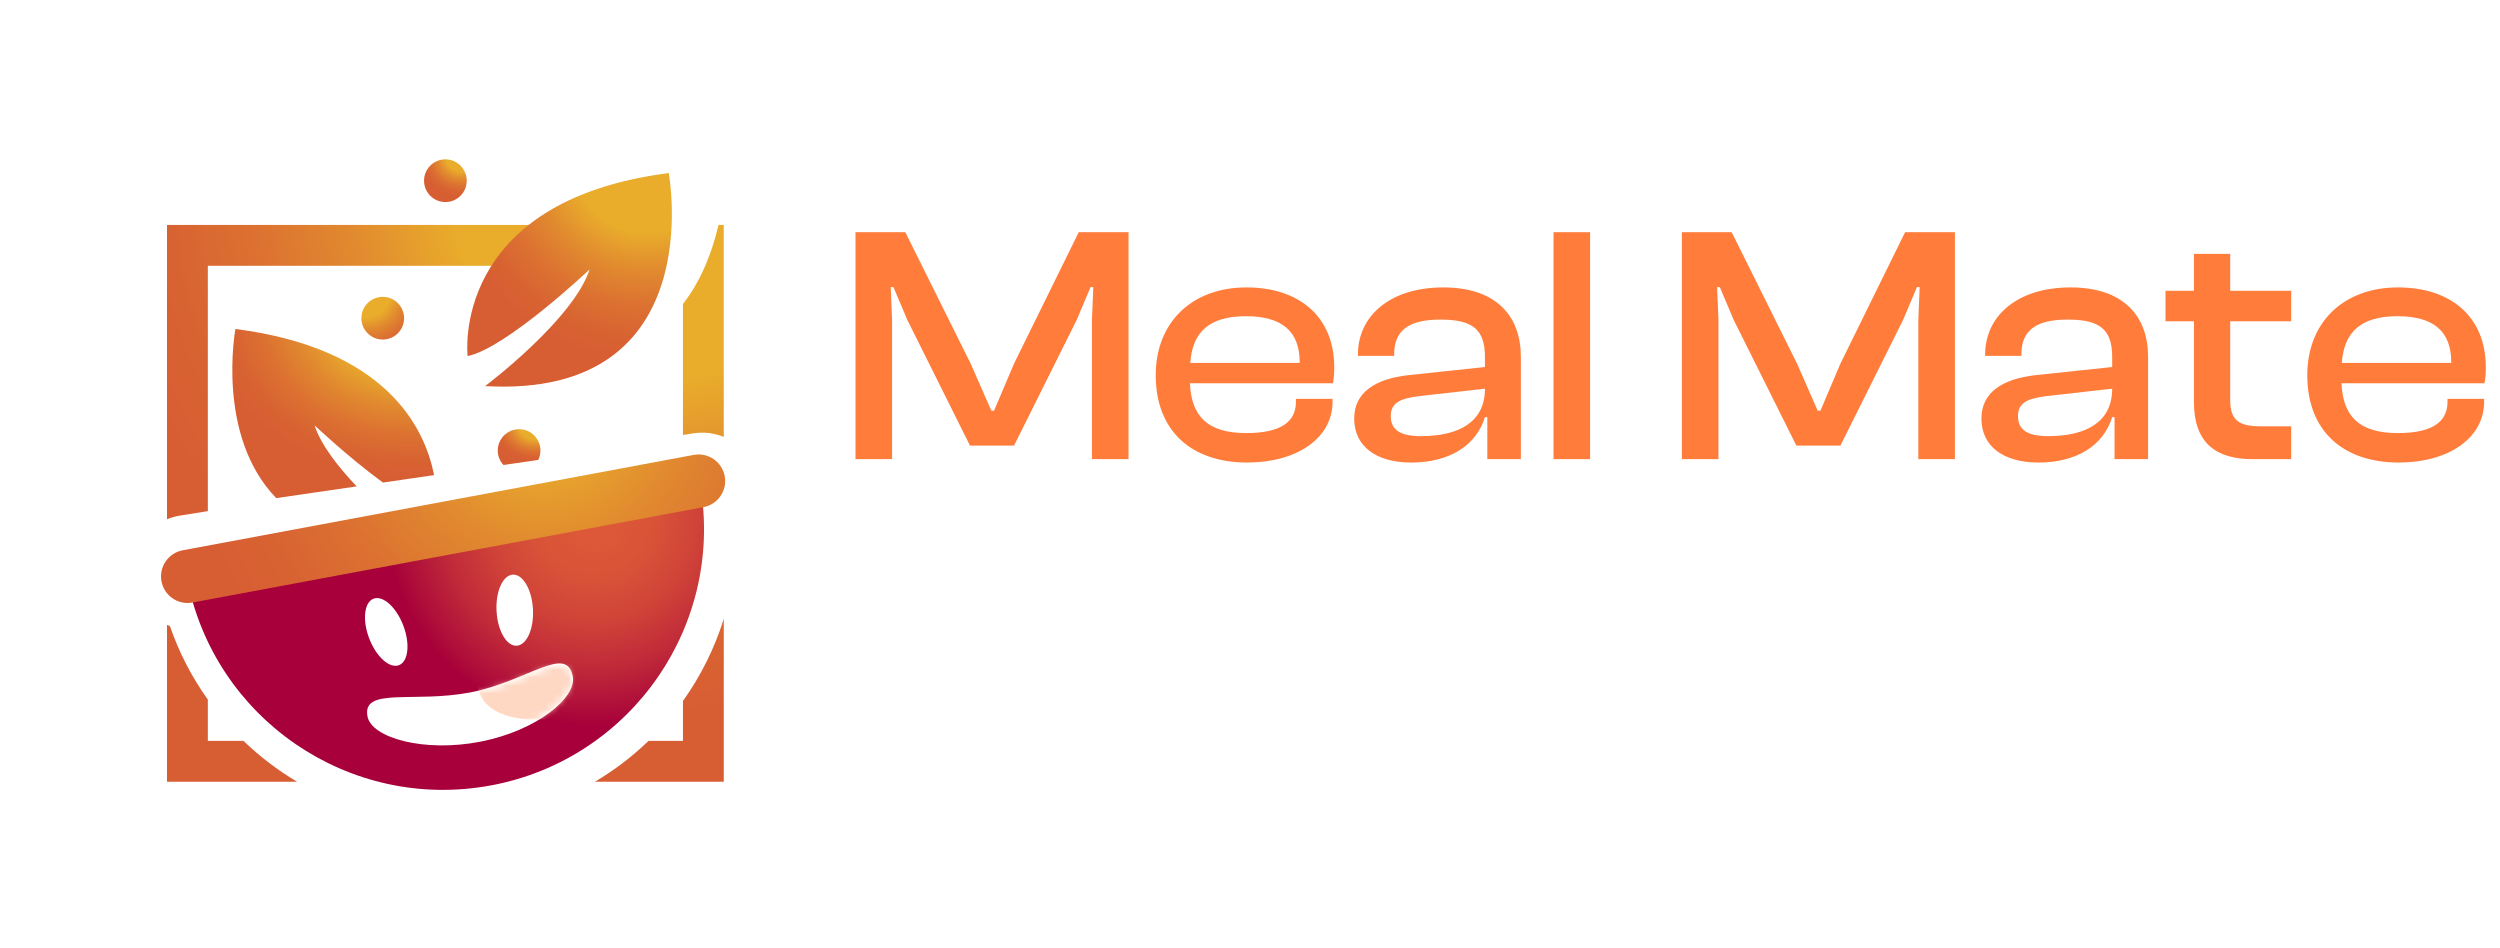 <svg width="319" height="121" viewBox="0 0 319 121" fill="none" xmlns="http://www.w3.org/2000/svg">
<g filter="url(#filter0_d_15_4396)">
<path d="M51.562 34.63C51.562 36.133 50.343 37.353 48.839 37.353C47.334 37.353 46.115 36.133 46.115 34.63C46.115 33.126 47.334 31.906 48.839 31.906C50.343 31.906 51.562 33.126 51.562 34.63Z" fill="url(#paint0_radial_15_4396)"/>
<path d="M59.555 17.085C59.555 18.59 58.336 19.809 56.832 19.809C55.327 19.809 54.108 18.59 54.108 17.085C54.108 15.581 55.327 14.361 56.832 14.361C58.336 14.362 59.555 15.581 59.555 17.085Z" fill="url(#paint1_radial_15_4396)"/>
<path d="M77.797 27.939H79.275C79.684 27.425 80.043 26.908 80.327 26.393C80.327 26.393 79.333 27.029 77.797 27.939Z" fill="url(#paint2_radial_15_4396)"/>
<path d="M22.944 59.82C22.375 59.911 21.829 60.074 21.309 60.288V22.728H68.969C67.16 24.427 65.891 26.25 65.004 27.939H26.52V59.247L22.944 59.82ZM26.52 88.563V83.298C24.493 80.452 22.847 77.305 21.682 73.919C21.554 73.874 21.434 73.811 21.309 73.758V93.773H37.895C35.427 92.303 33.134 90.553 31.064 88.563H26.52ZM87.144 88.563H82.753C80.7 90.547 78.408 92.296 75.92 93.773H92.354V72.989C91.174 76.767 89.41 80.302 87.144 83.472V88.563ZM87.144 32.821V49.532L88.439 49.325C88.883 49.254 89.335 49.224 89.784 49.235C90.689 49.258 91.555 49.45 92.354 49.776V22.728H91.682C90.955 25.873 89.612 29.642 87.144 32.821Z" fill="url(#paint3_radial_15_4396)"/>
<path d="M59.667 39.464C59.667 39.464 57.334 19.712 85.332 16.108C85.332 16.108 90.716 44.929 61.896 43.294C61.896 43.294 73.118 34.871 75.237 28.4C75.237 28.4 64.614 38.452 59.667 39.464Z" fill="url(#paint4_radial_15_4396)"/>
<path d="M68.671 52.717C68.851 52.353 68.961 51.949 68.961 51.517C68.961 50.012 67.742 48.793 66.237 48.793C64.733 48.793 63.514 50.012 63.514 51.517C63.514 52.231 63.795 52.875 64.244 53.361L68.671 52.717Z" fill="url(#paint5_radial_15_4396)"/>
<path d="M45.514 56.09C43.144 53.602 40.957 50.804 40.136 48.298C40.136 48.298 44.452 52.38 48.863 55.602L55.39 54.652C54.193 48.573 49.271 38.48 30.041 36.005C30.041 36.005 27.502 49.6 35.248 57.586L45.514 56.09Z" fill="url(#paint6_radial_15_4396)"/>
<path d="M89.263 55.421C92.638 73.49 80.722 90.873 62.654 94.245C44.584 97.618 27.201 85.705 23.83 67.635L89.263 55.421Z" fill="url(#paint7_radial_15_4396)"/>
<path d="M20.604 68.2C20.947 70.041 22.718 71.255 24.56 70.912L89.763 58.739C91.605 58.395 92.818 56.625 92.475 54.782C92.131 52.942 90.361 51.728 88.52 52.072L23.316 64.243C21.475 64.587 20.261 66.36 20.604 68.2Z" fill="url(#paint8_radial_15_4396)"/>
<g filter="url(#filter1_d_15_4396)">
<path d="M47.659 69.771C46.459 70.231 46.214 72.501 47.111 74.844C48.008 77.186 49.708 78.712 50.908 78.253C52.107 77.793 52.353 75.522 51.455 73.18C50.558 70.838 48.858 69.312 47.659 69.771Z" fill="white"/>
</g>
<g filter="url(#filter2_d_15_4396)">
<path d="M65.439 66.701C64.157 66.769 63.226 68.855 63.361 71.36C63.495 73.865 64.644 75.839 65.927 75.77C67.21 75.701 68.14 73.615 68.006 71.11C67.872 68.606 66.723 66.632 65.439 66.701Z" fill="white"/>
</g>
<path d="M73.087 80.327C73.616 83.022 68.545 87.243 61.312 88.662C54.079 90.081 47.425 88.162 46.896 85.466C46.143 81.627 52.853 83.783 60.086 82.364C67.319 80.944 72.279 76.212 73.087 80.327Z" fill="white"/>
<mask id="mask0_15_4396" style="mask-type:alpha" maskUnits="userSpaceOnUse" x="46" y="78" width="28" height="12">
<path d="M73.159 80.538C73.644 83.242 68.504 87.378 61.248 88.677C53.992 89.976 47.371 87.947 46.887 85.243C46.198 81.392 52.871 83.659 60.126 82.359C67.382 81.06 72.42 76.41 73.159 80.538Z" fill="white"/>
</mask>
<g mask="url(#mask0_15_4396)">
<mask id="mask1_15_4396" style="mask-type:alpha" maskUnits="userSpaceOnUse" x="46" y="78" width="28" height="12">
<path d="M73.087 80.327C73.616 83.022 68.545 87.243 61.312 88.662C54.079 90.081 47.425 88.162 46.896 85.466C46.143 81.627 52.852 83.783 60.086 82.364C67.319 80.944 72.279 76.212 73.087 80.327Z" fill="white"/>
</mask>
<g mask="url(#mask1_15_4396)">
<path d="M80.605 73.641C82.002 76.543 79.445 81.893 74.139 84.448C68.832 87.002 62.789 85.793 61.391 82.89C59.402 78.757 65.576 80.219 70.882 77.665C76.188 75.11 78.472 69.21 80.605 73.641Z" fill="#FFD8C4"/>
</g>
</g>
</g>
<path d="M113.83 58.589H109.161V29.628H115.515L123.858 46.399L126.495 52.408H126.84L129.391 46.399L137.647 29.628H144.001V58.589H139.332V40.823L139.505 36.63H139.159L137.387 40.823L129.391 56.86H123.771L115.775 40.823L114.002 36.63H113.657L113.83 40.823V58.589ZM159.14 59.021C152.095 59.021 147.47 55.044 147.47 47.869C147.47 41.169 152.051 36.674 159.054 36.674C165.711 36.674 170.249 40.348 170.249 46.875C170.249 47.653 170.206 48.258 170.076 48.906H151.835C152.008 53.056 154.04 55.261 159.011 55.261C163.506 55.261 165.365 53.791 165.365 51.241V50.895H170.033V51.284C170.033 55.866 165.538 59.021 159.14 59.021ZM158.967 40.348C154.213 40.348 152.138 42.466 151.878 46.313H165.84V46.227C165.84 42.25 163.549 40.348 158.967 40.348ZM180.057 59.021C175.604 59.021 172.795 56.946 172.795 53.402C172.795 50.074 175.475 48.344 179.711 47.869L189.48 46.832V45.578C189.48 42.034 187.923 40.78 183.817 40.78C179.84 40.78 177.895 42.077 177.895 45.232V45.405H173.27V45.232C173.27 40.348 177.333 36.674 184.163 36.674C190.992 36.674 194.061 40.391 194.061 45.535V58.589H189.782V53.229H189.48C188.356 56.86 184.941 59.021 180.057 59.021ZM177.463 53.099C177.463 54.828 178.63 55.65 181.31 55.65C186.194 55.65 189.48 53.834 189.48 49.598L181.051 50.549C178.63 50.852 177.463 51.413 177.463 53.099ZM202.897 58.589H198.229V29.628H202.897V58.589ZM219.275 58.589H214.607V29.628H220.961L229.303 46.399L231.94 52.408H232.286L234.836 46.399L243.092 29.628H249.446V58.589H244.778V40.823L244.951 36.63H244.605L242.833 40.823L234.836 56.86H229.217L221.22 40.823L219.448 36.63H219.102L219.275 40.823V58.589ZM260.09 59.021C255.638 59.021 252.829 56.946 252.829 53.402C252.829 50.074 255.509 48.344 259.745 47.869L269.514 46.832V45.578C269.514 42.034 267.957 40.78 263.851 40.78C259.874 40.78 257.929 42.077 257.929 45.232V45.405H253.304V45.232C253.304 40.348 257.367 36.674 264.197 36.674C271.026 36.674 274.095 40.391 274.095 45.535V58.589H269.816V53.229H269.514C268.39 56.86 264.975 59.021 260.09 59.021ZM257.497 53.099C257.497 54.828 258.664 55.65 261.344 55.65C266.228 55.65 269.514 53.834 269.514 49.598L261.085 50.549C258.664 50.852 257.497 51.413 257.497 53.099ZM292.354 58.589H287.426C282.801 58.589 279.948 56.557 279.948 51.327V40.996H276.317V37.106H279.948V32.395H284.573V37.106H292.354V40.996H284.573V51.068C284.573 53.704 285.784 54.396 288.464 54.396H292.354V58.589ZM306.08 59.021C299.035 59.021 294.409 55.044 294.409 47.869C294.409 41.169 298.991 36.674 305.994 36.674C312.65 36.674 317.189 40.348 317.189 46.875C317.189 47.653 317.146 48.258 317.016 48.906H298.775C298.948 53.056 300.98 55.261 305.951 55.261C310.446 55.261 312.305 53.791 312.305 51.241V50.895H316.973V51.284C316.973 55.866 312.478 59.021 306.08 59.021ZM305.907 40.348C301.153 40.348 299.078 42.466 298.818 46.313H312.78V46.227C312.78 42.25 310.489 40.348 305.907 40.348Z" fill="#FF7C3B"/>
<path d="M108.494 85.675C108.239 85.675 108.025 85.589 107.852 85.416C107.679 85.243 107.593 85.029 107.593 84.774C107.593 84.519 107.679 84.305 107.852 84.132C108.025 83.959 108.239 83.872 108.494 83.872C108.741 83.872 108.951 83.959 109.124 84.132C109.297 84.305 109.384 84.519 109.384 84.774C109.384 85.029 109.297 85.243 109.124 85.416C108.951 85.589 108.741 85.675 108.494 85.675ZM111.473 85.675C111.218 85.675 111.004 85.589 110.831 85.416C110.658 85.243 110.572 85.029 110.572 84.774C110.572 84.519 110.658 84.305 110.831 84.132C111.004 83.959 111.218 83.872 111.473 83.872C111.72 83.872 111.93 83.959 112.103 84.132C112.276 84.305 112.363 84.519 112.363 84.774C112.363 85.029 112.276 85.243 112.103 85.416C111.93 85.589 111.72 85.675 111.473 85.675ZM114.452 85.675C114.197 85.675 113.983 85.589 113.81 85.416C113.637 85.243 113.551 85.029 113.551 84.774C113.551 84.519 113.637 84.305 113.81 84.132C113.983 83.959 114.197 83.872 114.452 83.872C114.699 83.872 114.909 83.959 115.082 84.132C115.255 84.305 115.342 84.519 115.342 84.774C115.342 85.029 115.255 85.243 115.082 85.416C114.909 85.589 114.699 85.675 114.452 85.675ZM119.691 85.675C119.115 85.675 118.596 85.576 118.135 85.379C117.674 85.173 117.312 84.885 117.048 84.514C116.785 84.144 116.653 83.712 116.653 83.218H118.16C118.193 83.588 118.337 83.893 118.592 84.132C118.856 84.37 119.222 84.49 119.691 84.49C120.177 84.49 120.556 84.374 120.828 84.144C121.099 83.905 121.235 83.6 121.235 83.23C121.235 82.942 121.149 82.707 120.976 82.526C120.811 82.345 120.601 82.205 120.346 82.106C120.099 82.007 119.753 81.9 119.308 81.785C118.749 81.637 118.292 81.489 117.938 81.341C117.592 81.184 117.295 80.945 117.048 80.624C116.801 80.303 116.678 79.875 116.678 79.34C116.678 78.846 116.801 78.413 117.048 78.043C117.295 77.672 117.641 77.388 118.086 77.191C118.53 76.993 119.045 76.894 119.63 76.894C120.461 76.894 121.14 77.104 121.667 77.524C122.202 77.936 122.499 78.504 122.557 79.229H121C120.976 78.916 120.828 78.648 120.556 78.426C120.284 78.204 119.926 78.092 119.481 78.092C119.078 78.092 118.749 78.195 118.493 78.401C118.238 78.607 118.111 78.903 118.111 79.29C118.111 79.554 118.189 79.772 118.345 79.945C118.51 80.11 118.716 80.241 118.963 80.34C119.21 80.439 119.547 80.546 119.975 80.661C120.543 80.818 121.005 80.974 121.359 81.13C121.721 81.287 122.025 81.53 122.272 81.859C122.528 82.18 122.655 82.612 122.655 83.156C122.655 83.592 122.536 84.004 122.297 84.391C122.067 84.778 121.725 85.091 121.272 85.329C120.828 85.56 120.301 85.675 119.691 85.675ZM132.554 78.673C133.089 78.673 133.567 78.784 133.987 79.006C134.415 79.229 134.748 79.558 134.987 79.994C135.234 80.431 135.358 80.958 135.358 81.575V85.589H133.962V81.785C133.962 81.176 133.81 80.711 133.505 80.389C133.2 80.06 132.785 79.895 132.258 79.895C131.731 79.895 131.311 80.06 130.998 80.389C130.693 80.711 130.541 81.176 130.541 81.785V85.589H129.145V81.785C129.145 81.176 128.993 80.711 128.689 80.389C128.384 80.06 127.968 79.895 127.441 79.895C126.914 79.895 126.494 80.06 126.181 80.389C125.877 80.711 125.725 81.176 125.725 81.785V85.589H124.317V78.784H125.725V79.562C125.955 79.282 126.247 79.064 126.601 78.907C126.955 78.751 127.334 78.673 127.738 78.673C128.281 78.673 128.767 78.788 129.195 79.019C129.623 79.249 129.952 79.583 130.183 80.019C130.389 79.607 130.71 79.282 131.146 79.043C131.583 78.796 132.052 78.673 132.554 78.673ZM136.68 82.156C136.68 81.472 136.82 80.867 137.1 80.34C137.388 79.813 137.775 79.406 138.261 79.118C138.755 78.821 139.298 78.673 139.891 78.673C140.426 78.673 140.891 78.78 141.286 78.994C141.69 79.2 142.011 79.459 142.25 79.772V78.784H143.67V85.589H142.25V84.576C142.011 84.897 141.686 85.165 141.274 85.379C140.862 85.593 140.393 85.7 139.866 85.7C139.281 85.7 138.746 85.552 138.261 85.255C137.775 84.951 137.388 84.531 137.1 83.996C136.82 83.452 136.68 82.839 136.68 82.156ZM142.25 82.18C142.25 81.711 142.151 81.303 141.953 80.958C141.764 80.612 141.513 80.348 141.2 80.167C140.887 79.986 140.549 79.895 140.187 79.895C139.825 79.895 139.487 79.986 139.174 80.167C138.862 80.34 138.606 80.6 138.409 80.945C138.219 81.283 138.125 81.686 138.125 82.156C138.125 82.625 138.219 83.037 138.409 83.391C138.606 83.745 138.862 84.016 139.174 84.206C139.496 84.387 139.833 84.477 140.187 84.477C140.549 84.477 140.887 84.387 141.2 84.206C141.513 84.025 141.764 83.761 141.953 83.415C142.151 83.061 142.25 82.65 142.25 82.18ZM146.927 79.772C147.133 79.426 147.405 79.159 147.742 78.969C148.088 78.772 148.495 78.673 148.965 78.673V80.13H148.607C148.055 80.13 147.635 80.27 147.347 80.55C147.067 80.83 146.927 81.316 146.927 82.007V85.589H145.519V78.784H146.927V79.772ZM151.901 79.933V83.699C151.901 83.954 151.959 84.14 152.074 84.255C152.198 84.362 152.404 84.416 152.692 84.416H153.556V85.589H152.445C151.811 85.589 151.325 85.441 150.988 85.144C150.65 84.848 150.481 84.366 150.481 83.699V79.933H149.678V78.784H150.481V77.092H151.901V78.784H153.556V79.933H151.901ZM161.091 82.02C161.091 82.275 161.074 82.505 161.041 82.711H155.842C155.883 83.255 156.085 83.691 156.447 84.02C156.809 84.35 157.254 84.514 157.781 84.514C158.538 84.514 159.074 84.197 159.386 83.564H160.905C160.7 84.189 160.325 84.704 159.782 85.107C159.246 85.502 158.58 85.7 157.781 85.7C157.13 85.7 156.546 85.556 156.027 85.268C155.517 84.971 155.113 84.56 154.817 84.033C154.529 83.498 154.385 82.88 154.385 82.18C154.385 81.48 154.525 80.867 154.805 80.34C155.093 79.805 155.492 79.393 156.003 79.105C156.521 78.817 157.114 78.673 157.781 78.673C158.423 78.673 158.995 78.813 159.498 79.093C160 79.373 160.391 79.768 160.671 80.278C160.951 80.781 161.091 81.361 161.091 82.02ZM159.621 81.575C159.613 81.056 159.428 80.641 159.065 80.328C158.703 80.015 158.254 79.859 157.719 79.859C157.233 79.859 156.818 80.015 156.472 80.328C156.126 80.632 155.92 81.048 155.854 81.575H159.621ZM163.884 79.772C164.09 79.426 164.362 79.159 164.699 78.969C165.045 78.772 165.453 78.673 165.922 78.673V80.13H165.564C165.012 80.13 164.592 80.27 164.304 80.55C164.024 80.83 163.884 81.316 163.884 82.007V85.589H162.476V78.784H163.884V79.772ZM179.464 77.006V85.589H178.056V79.71L175.438 85.589H174.463L171.832 79.71V85.589H170.424V77.006H171.943L174.957 83.736L177.958 77.006H179.464ZM187.552 82.02C187.552 82.275 187.535 82.505 187.502 82.711H182.303C182.344 83.255 182.546 83.691 182.908 84.02C183.27 84.35 183.715 84.514 184.242 84.514C184.999 84.514 185.534 84.197 185.847 83.564H187.366C187.161 84.189 186.786 84.704 186.243 85.107C185.707 85.502 185.04 85.7 184.242 85.7C183.591 85.7 183.007 85.556 182.488 85.268C181.978 84.971 181.574 84.56 181.278 84.033C180.99 83.498 180.846 82.88 180.846 82.18C180.846 81.48 180.986 80.867 181.265 80.34C181.554 79.805 181.953 79.393 182.463 79.105C182.982 78.817 183.575 78.673 184.242 78.673C184.884 78.673 185.456 78.813 185.958 79.093C186.461 79.373 186.852 79.768 187.132 80.278C187.412 80.781 187.552 81.361 187.552 82.02ZM186.082 81.575C186.074 81.056 185.888 80.641 185.526 80.328C185.164 80.015 184.715 79.859 184.18 79.859C183.694 79.859 183.279 80.015 182.933 80.328C182.587 80.632 182.381 81.048 182.315 81.575H186.082ZM188.468 82.156C188.468 81.472 188.608 80.867 188.888 80.34C189.176 79.813 189.563 79.406 190.049 79.118C190.543 78.821 191.086 78.673 191.679 78.673C192.214 78.673 192.679 78.78 193.074 78.994C193.478 79.2 193.799 79.459 194.038 79.772V78.784H195.458V85.589H194.038V84.576C193.799 84.897 193.474 85.165 193.062 85.379C192.65 85.593 192.181 85.7 191.654 85.7C191.07 85.7 190.534 85.552 190.049 85.255C189.563 84.951 189.176 84.531 188.888 83.996C188.608 83.452 188.468 82.839 188.468 82.156ZM194.038 82.18C194.038 81.711 193.939 81.303 193.741 80.958C193.552 80.612 193.301 80.348 192.988 80.167C192.675 79.986 192.338 79.895 191.975 79.895C191.613 79.895 191.275 79.986 190.963 80.167C190.65 80.34 190.394 80.6 190.197 80.945C190.007 81.283 189.913 81.686 189.913 82.156C189.913 82.625 190.007 83.037 190.197 83.391C190.394 83.745 190.65 84.016 190.963 84.206C191.284 84.387 191.621 84.477 191.975 84.477C192.338 84.477 192.675 84.387 192.988 84.206C193.301 84.025 193.552 83.761 193.741 83.415C193.939 83.061 194.038 82.65 194.038 82.18ZM198.715 76.45V85.589H197.307V76.45H198.715ZM203.034 85.7C202.498 85.7 202.017 85.605 201.589 85.416C201.169 85.218 200.835 84.955 200.588 84.626C200.341 84.288 200.209 83.913 200.193 83.502H201.65C201.675 83.79 201.811 84.033 202.058 84.23C202.313 84.42 202.63 84.514 203.009 84.514C203.404 84.514 203.709 84.44 203.923 84.292C204.145 84.136 204.256 83.938 204.256 83.699C204.256 83.444 204.133 83.255 203.886 83.131C203.647 83.008 203.264 82.872 202.737 82.724C202.227 82.584 201.811 82.448 201.49 82.316C201.169 82.184 200.889 81.983 200.65 81.711C200.419 81.439 200.304 81.081 200.304 80.636C200.304 80.274 200.411 79.945 200.625 79.648C200.839 79.344 201.144 79.105 201.539 78.932C201.943 78.759 202.404 78.673 202.922 78.673C203.696 78.673 204.318 78.871 204.787 79.266C205.265 79.653 205.52 80.184 205.553 80.859H204.145C204.12 80.554 203.997 80.311 203.775 80.13C203.552 79.949 203.252 79.859 202.873 79.859C202.502 79.859 202.218 79.928 202.021 80.068C201.823 80.208 201.724 80.394 201.724 80.624C201.724 80.805 201.79 80.958 201.922 81.081C202.054 81.205 202.214 81.303 202.404 81.377C202.593 81.443 202.873 81.53 203.243 81.637C203.737 81.769 204.141 81.904 204.454 82.044C204.775 82.176 205.051 82.374 205.281 82.637C205.512 82.901 205.631 83.251 205.639 83.687C205.639 84.074 205.532 84.42 205.318 84.724C205.104 85.029 204.8 85.268 204.404 85.441C204.017 85.614 203.56 85.7 203.034 85.7ZM208.704 83.897L207.21 87.305H206.296L207.173 83.897H208.704ZM222.183 77.006V85.589H220.775V79.71L218.157 85.589H217.181L214.551 79.71V85.589H213.143V77.006H214.662L217.675 83.736L220.676 77.006H222.183ZM223.564 82.156C223.564 81.472 223.704 80.867 223.984 80.34C224.272 79.813 224.659 79.406 225.145 79.118C225.639 78.821 226.182 78.673 226.775 78.673C227.31 78.673 227.775 78.78 228.171 78.994C228.574 79.2 228.895 79.459 229.134 79.772V78.784H230.554V85.589H229.134V84.576C228.895 84.897 228.57 85.165 228.158 85.379C227.747 85.593 227.277 85.7 226.75 85.7C226.166 85.7 225.631 85.552 225.145 85.255C224.659 84.951 224.272 84.531 223.984 83.996C223.704 83.452 223.564 82.839 223.564 82.156ZM229.134 82.18C229.134 81.711 229.035 81.303 228.838 80.958C228.648 80.612 228.397 80.348 228.084 80.167C227.771 79.986 227.434 79.895 227.072 79.895C226.709 79.895 226.372 79.986 226.059 80.167C225.746 80.34 225.491 80.6 225.293 80.945C225.104 81.283 225.009 81.686 225.009 82.156C225.009 82.625 225.104 83.037 225.293 83.391C225.491 83.745 225.746 84.016 226.059 84.206C226.38 84.387 226.717 84.477 227.072 84.477C227.434 84.477 227.771 84.387 228.084 84.206C228.397 84.025 228.648 83.761 228.838 83.415C229.035 83.061 229.134 82.65 229.134 82.18ZM231.934 82.156C231.934 81.472 232.074 80.867 232.354 80.34C232.642 79.813 233.029 79.406 233.515 79.118C234.009 78.821 234.556 78.673 235.157 78.673C235.602 78.673 236.038 78.772 236.467 78.969C236.903 79.159 237.249 79.414 237.504 79.735V76.45H238.924V85.589H237.504V84.564C237.273 84.893 236.952 85.165 236.541 85.379C236.137 85.593 235.672 85.7 235.145 85.7C234.552 85.7 234.009 85.552 233.515 85.255C233.029 84.951 232.642 84.531 232.354 83.996C232.074 83.452 231.934 82.839 231.934 82.156ZM237.504 82.18C237.504 81.711 237.405 81.303 237.208 80.958C237.018 80.612 236.767 80.348 236.454 80.167C236.141 79.986 235.804 79.895 235.442 79.895C235.079 79.895 234.742 79.986 234.429 80.167C234.116 80.34 233.861 80.6 233.663 80.945C233.474 81.283 233.379 81.686 233.379 82.156C233.379 82.625 233.474 83.037 233.663 83.391C233.861 83.745 234.116 84.016 234.429 84.206C234.75 84.387 235.088 84.477 235.442 84.477C235.804 84.477 236.141 84.387 236.454 84.206C236.767 84.025 237.018 83.761 237.208 83.415C237.405 83.061 237.504 82.65 237.504 82.18ZM247.01 82.02C247.01 82.275 246.994 82.505 246.961 82.711H241.761C241.803 83.255 242.004 83.691 242.367 84.02C242.729 84.35 243.174 84.514 243.7 84.514C244.458 84.514 244.993 84.197 245.306 83.564H246.825C246.619 84.189 246.245 84.704 245.701 85.107C245.166 85.502 244.499 85.7 243.7 85.7C243.05 85.7 242.465 85.556 241.947 85.268C241.436 84.971 241.033 84.56 240.736 84.033C240.448 83.498 240.304 82.88 240.304 82.18C240.304 81.48 240.444 80.867 240.724 80.34C241.012 79.805 241.412 79.393 241.922 79.105C242.441 78.817 243.034 78.673 243.7 78.673C244.343 78.673 244.915 78.813 245.417 79.093C245.919 79.373 246.31 79.768 246.59 80.278C246.87 80.781 247.01 81.361 247.01 82.02ZM245.541 81.575C245.532 81.056 245.347 80.641 244.985 80.328C244.623 80.015 244.174 79.859 243.639 79.859C243.153 79.859 242.737 80.015 242.391 80.328C242.046 80.632 241.84 81.048 241.774 81.575H245.541ZM254.432 85.675C253.856 85.675 253.337 85.576 252.876 85.379C252.415 85.173 252.053 84.885 251.789 84.514C251.526 84.144 251.394 83.712 251.394 83.218H252.901C252.934 83.588 253.078 83.893 253.333 84.132C253.596 84.37 253.963 84.49 254.432 84.49C254.918 84.49 255.297 84.374 255.568 84.144C255.84 83.905 255.976 83.6 255.976 83.23C255.976 82.942 255.889 82.707 255.716 82.526C255.552 82.345 255.342 82.205 255.087 82.106C254.84 82.007 254.494 81.9 254.049 81.785C253.489 81.637 253.032 81.489 252.678 81.341C252.333 81.184 252.036 80.945 251.789 80.624C251.542 80.303 251.419 79.875 251.419 79.34C251.419 78.846 251.542 78.413 251.789 78.043C252.036 77.672 252.382 77.388 252.827 77.191C253.271 76.993 253.786 76.894 254.37 76.894C255.202 76.894 255.881 77.104 256.408 77.524C256.943 77.936 257.24 78.504 257.297 79.229H255.741C255.716 78.916 255.568 78.648 255.297 78.426C255.025 78.204 254.667 78.092 254.222 78.092C253.819 78.092 253.489 78.195 253.234 78.401C252.979 78.607 252.851 78.903 252.851 79.29C252.851 79.554 252.929 79.772 253.086 79.945C253.251 80.11 253.456 80.241 253.703 80.34C253.95 80.439 254.288 80.546 254.716 80.661C255.284 80.818 255.745 80.974 256.099 81.13C256.462 81.287 256.766 81.53 257.013 81.859C257.268 82.18 257.396 82.612 257.396 83.156C257.396 83.592 257.277 84.004 257.038 84.391C256.807 84.778 256.466 85.091 256.013 85.329C255.568 85.56 255.041 85.675 254.432 85.675ZM259.774 77.882C259.518 77.882 259.304 77.796 259.131 77.623C258.958 77.45 258.872 77.236 258.872 76.981C258.872 76.726 258.958 76.512 259.131 76.339C259.304 76.166 259.518 76.079 259.774 76.079C260.021 76.079 260.231 76.166 260.403 76.339C260.576 76.512 260.663 76.726 260.663 76.981C260.663 77.236 260.576 77.45 260.403 77.623C260.231 77.796 260.021 77.882 259.774 77.882ZM260.465 78.784V85.589H259.057V78.784H260.465ZM270.551 78.673C271.086 78.673 271.564 78.784 271.984 79.006C272.412 79.229 272.745 79.558 272.984 79.994C273.231 80.431 273.355 80.958 273.355 81.575V85.589H271.959V81.785C271.959 81.176 271.807 80.711 271.502 80.389C271.197 80.06 270.782 79.895 270.255 79.895C269.728 79.895 269.308 80.06 268.995 80.389C268.69 80.711 268.538 81.176 268.538 81.785V85.589H267.143V81.785C267.143 81.176 266.99 80.711 266.686 80.389C266.381 80.06 265.965 79.895 265.438 79.895C264.911 79.895 264.491 80.06 264.179 80.389C263.874 80.711 263.722 81.176 263.722 81.785V85.589H262.314V78.784H263.722V79.562C263.952 79.282 264.244 79.064 264.598 78.907C264.952 78.751 265.331 78.673 265.735 78.673C266.278 78.673 266.764 78.788 267.192 79.019C267.62 79.249 267.949 79.583 268.18 80.019C268.386 79.607 268.707 79.282 269.143 79.043C269.58 78.796 270.049 78.673 270.551 78.673ZM276.554 79.784C276.793 79.472 277.118 79.208 277.53 78.994C277.941 78.78 278.407 78.673 278.925 78.673C279.518 78.673 280.057 78.821 280.543 79.118C281.037 79.406 281.424 79.813 281.704 80.34C281.984 80.867 282.124 81.472 282.124 82.156C282.124 82.839 281.984 83.452 281.704 83.996C281.424 84.531 281.037 84.951 280.543 85.255C280.057 85.552 279.518 85.7 278.925 85.7C278.407 85.7 277.945 85.597 277.542 85.391C277.139 85.177 276.809 84.914 276.554 84.601V88.825H275.146V78.784H276.554V79.784ZM280.691 82.156C280.691 81.686 280.592 81.283 280.395 80.945C280.205 80.6 279.95 80.34 279.629 80.167C279.316 79.986 278.979 79.895 278.616 79.895C278.262 79.895 277.925 79.986 277.604 80.167C277.291 80.348 277.036 80.612 276.838 80.958C276.649 81.303 276.554 81.711 276.554 82.18C276.554 82.65 276.649 83.061 276.838 83.415C277.036 83.761 277.291 84.025 277.604 84.206C277.925 84.387 278.262 84.477 278.616 84.477C278.979 84.477 279.316 84.387 279.629 84.206C279.95 84.016 280.205 83.745 280.395 83.391C280.592 83.037 280.691 82.625 280.691 82.156ZM284.924 76.45V85.589H283.516V76.45H284.924ZM293.009 82.02C293.009 82.275 292.993 82.505 292.96 82.711H287.76C287.802 83.255 288.003 83.691 288.366 84.02C288.728 84.35 289.173 84.514 289.699 84.514C290.457 84.514 290.992 84.197 291.305 83.564H292.824C292.618 84.189 292.244 84.704 291.7 85.107C291.165 85.502 290.498 85.7 289.699 85.7C289.049 85.7 288.464 85.556 287.946 85.268C287.435 84.971 287.032 84.56 286.735 84.033C286.447 83.498 286.303 82.88 286.303 82.18C286.303 81.48 286.443 80.867 286.723 80.34C287.011 79.805 287.411 79.393 287.921 79.105C288.44 78.817 289.033 78.673 289.699 78.673C290.342 78.673 290.914 78.813 291.416 79.093C291.918 79.373 292.309 79.768 292.589 80.278C292.869 80.781 293.009 81.361 293.009 82.02ZM291.54 81.575C291.531 81.056 291.346 80.641 290.984 80.328C290.622 80.015 290.173 79.859 289.638 79.859C289.152 79.859 288.736 80.015 288.39 80.328C288.045 80.632 287.839 81.048 287.773 81.575H291.54ZM294.963 85.675C294.708 85.675 294.494 85.589 294.321 85.416C294.148 85.243 294.061 85.029 294.061 84.774C294.061 84.519 294.148 84.305 294.321 84.132C294.494 83.959 294.708 83.872 294.963 83.872C295.21 83.872 295.42 83.959 295.593 84.132C295.766 84.305 295.852 84.519 295.852 84.774C295.852 85.029 295.766 85.243 295.593 85.416C295.42 85.589 295.21 85.675 294.963 85.675Z" fill="white"/>
<defs>
<filter id="filter0_d_15_4396" x="-14.378" y="-1.849" width="126.822" height="124.822" filterUnits="userSpaceOnUse" color-interpolation-filters="sRGB">
<feFlood flood-opacity="0" result="BackgroundImageFix"/>
<feColorMatrix in="SourceAlpha" type="matrix" values="0 0 0 0 0 0 0 0 0 0 0 0 0 0 0 0 0 0 127 0" result="hardAlpha"/>
<feOffset dy="5.973"/>
<feGaussianBlur stdDeviation="9.955"/>
<feComposite in2="hardAlpha" operator="out"/>
<feColorMatrix type="matrix" values="0 0 0 0 0.09 0 0 0 0 0.09 0 0 0 0 0.09 0 0 0 0.2 0"/>
<feBlend mode="normal" in2="BackgroundImageFix" result="effect1_dropShadow_15_4396"/>
<feBlend mode="normal" in="SourceGraphic" in2="effect1_dropShadow_15_4396" result="shape"/>
</filter>
<filter id="filter1_d_15_4396" x="43.965" y="67.736" width="10.636" height="13.855" filterUnits="userSpaceOnUse" color-interpolation-filters="sRGB">
<feFlood flood-opacity="0" result="BackgroundImageFix"/>
<feColorMatrix in="SourceAlpha" type="matrix" values="0 0 0 0 0 0 0 0 0 0 0 0 0 0 0 0 0 0 127 0" result="hardAlpha"/>
<feOffset dy="0.651"/>
<feGaussianBlur stdDeviation="1.303"/>
<feComposite in2="hardAlpha" operator="out"/>
<feColorMatrix type="matrix" values="0 0 0 0 0 0 0 0 0 0 0 0 0 0 0 0 0 0 0.25 0"/>
<feBlend mode="normal" in2="BackgroundImageFix" result="effect1_dropShadow_15_4396"/>
<feBlend mode="normal" in="SourceGraphic" in2="effect1_dropShadow_15_4396" result="shape"/>
</filter>
<filter id="filter2_d_15_4396" x="60.742" y="64.745" width="9.882" height="14.284" filterUnits="userSpaceOnUse" color-interpolation-filters="sRGB">
<feFlood flood-opacity="0" result="BackgroundImageFix"/>
<feColorMatrix in="SourceAlpha" type="matrix" values="0 0 0 0 0 0 0 0 0 0 0 0 0 0 0 0 0 0 127 0" result="hardAlpha"/>
<feOffset dy="0.651"/>
<feGaussianBlur stdDeviation="1.303"/>
<feComposite in2="hardAlpha" operator="out"/>
<feColorMatrix type="matrix" values="0 0 0 0 0 0 0 0 0 0 0 0 0 0 0 0 0 0 0.25 0"/>
<feBlend mode="normal" in2="BackgroundImageFix" result="effect1_dropShadow_15_4396"/>
<feBlend mode="normal" in="SourceGraphic" in2="effect1_dropShadow_15_4396" result="shape"/>
</filter>
<radialGradient id="paint0_radial_15_4396" cx="0" cy="0" r="1" gradientUnits="userSpaceOnUse" gradientTransform="translate(46.78 31.51) scale(8.978 8.978)">
<stop offset="0.333" stop-color="#E9AD2B"/>
<stop offset="0.336" stop-color="#E9AC2B"/>
<stop offset="0.502" stop-color="#E18A2F"/>
<stop offset="0.66" stop-color="#DC7131"/>
<stop offset="0.804" stop-color="#D86232"/>
<stop offset="0.922" stop-color="#D75D33"/>
</radialGradient>
<radialGradient id="paint1_radial_15_4396" cx="0" cy="0" r="1" gradientUnits="userSpaceOnUse" gradientTransform="translate(58.892 13.965) rotate(180) scale(6.012 5.76)">
<stop offset="0.333" stop-color="#E9AD2B"/>
<stop offset="0.336" stop-color="#E9AC2B"/>
<stop offset="0.502" stop-color="#E18A2F"/>
<stop offset="0.66" stop-color="#DC7131"/>
<stop offset="0.804" stop-color="#D86232"/>
<stop offset="0.922" stop-color="#D75D33"/>
</radialGradient>
<radialGradient id="paint2_radial_15_4396" cx="0" cy="0" r="1" gradientUnits="userSpaceOnUse" gradientTransform="translate(78.511 26.635) scale(1.307 1.307)">
<stop offset="0.004" stop-color="#D81988"/>
<stop offset="0.144" stop-color="#D21A87"/>
<stop offset="0.333" stop-color="#C11D84"/>
<stop offset="0.549" stop-color="#A42280"/>
<stop offset="0.785" stop-color="#7D297A"/>
<stop offset="1" stop-color="#533174"/>
</radialGradient>
<radialGradient id="paint3_radial_15_4396" cx="0" cy="0" r="1" gradientUnits="userSpaceOnUse" gradientTransform="translate(83.697 17.565) rotate(180) scale(78.402 75.117)">
<stop offset="0.333" stop-color="#E9AD2B"/>
<stop offset="0.336" stop-color="#E9AC2B"/>
<stop offset="0.502" stop-color="#E18A2F"/>
<stop offset="0.66" stop-color="#DC7131"/>
<stop offset="0.804" stop-color="#D86232"/>
<stop offset="0.922" stop-color="#D75D33"/>
</radialGradient>
<radialGradient id="paint4_radial_15_4396" cx="0" cy="0" r="1" gradientUnits="userSpaceOnUse" gradientTransform="translate(82.549 14.127) rotate(180) scale(28.815 28.815)">
<stop offset="0.333" stop-color="#E9AD2B"/>
<stop offset="0.336" stop-color="#E9AC2B"/>
<stop offset="0.502" stop-color="#E18A2F"/>
<stop offset="0.66" stop-color="#DC7131"/>
<stop offset="0.804" stop-color="#D86232"/>
<stop offset="0.922" stop-color="#D75D33"/>
</radialGradient>
<radialGradient id="paint5_radial_15_4396" cx="0" cy="0" r="1" gradientUnits="userSpaceOnUse" gradientTransform="translate(68.297 48.461) rotate(180) scale(6.011 4.83)">
<stop offset="0.333" stop-color="#E9AD2B"/>
<stop offset="0.336" stop-color="#E9AC2B"/>
<stop offset="0.502" stop-color="#E18A2F"/>
<stop offset="0.66" stop-color="#DC7131"/>
<stop offset="0.804" stop-color="#D86232"/>
<stop offset="0.922" stop-color="#D75D33"/>
</radialGradient>
<radialGradient id="paint6_radial_15_4396" cx="0" cy="0" r="1" gradientUnits="userSpaceOnUse" gradientTransform="translate(52.252 34.437) rotate(180) scale(28.413 22.818)">
<stop offset="0.333" stop-color="#E9AD2B"/>
<stop offset="0.336" stop-color="#E9AC2B"/>
<stop offset="0.502" stop-color="#E18A2F"/>
<stop offset="0.66" stop-color="#DC7131"/>
<stop offset="0.804" stop-color="#D86232"/>
<stop offset="0.922" stop-color="#D75D33"/>
</radialGradient>
<radialGradient id="paint7_radial_15_4396" cx="0" cy="0" r="1" gradientUnits="userSpaceOnUse" gradientTransform="translate(75.802 60.147) rotate(169.426) scale(39.765 39.765)">
<stop offset="0.078" stop-color="#DC5838"/>
<stop offset="0.189" stop-color="#D95338"/>
<stop offset="0.326" stop-color="#D04438"/>
<stop offset="0.475" stop-color="#C12B39"/>
<stop offset="0.632" stop-color="#AC093A"/>
<stop offset="0.667" stop-color="#A7003A"/>
</radialGradient>
<radialGradient id="paint8_radial_15_4396" cx="0" cy="0" r="1" gradientUnits="userSpaceOnUse" gradientTransform="translate(69.379 46.298) rotate(169.426) scale(51.403 51.403)">
<stop offset="0.101" stop-color="#E9AD2B"/>
<stop offset="0.105" stop-color="#E9AC2B"/>
<stop offset="0.337" stop-color="#E18A2F"/>
<stop offset="0.557" stop-color="#DC7131"/>
<stop offset="0.758" stop-color="#D86232"/>
<stop offset="0.922" stop-color="#D75D33"/>
</radialGradient>
</defs>
</svg>

